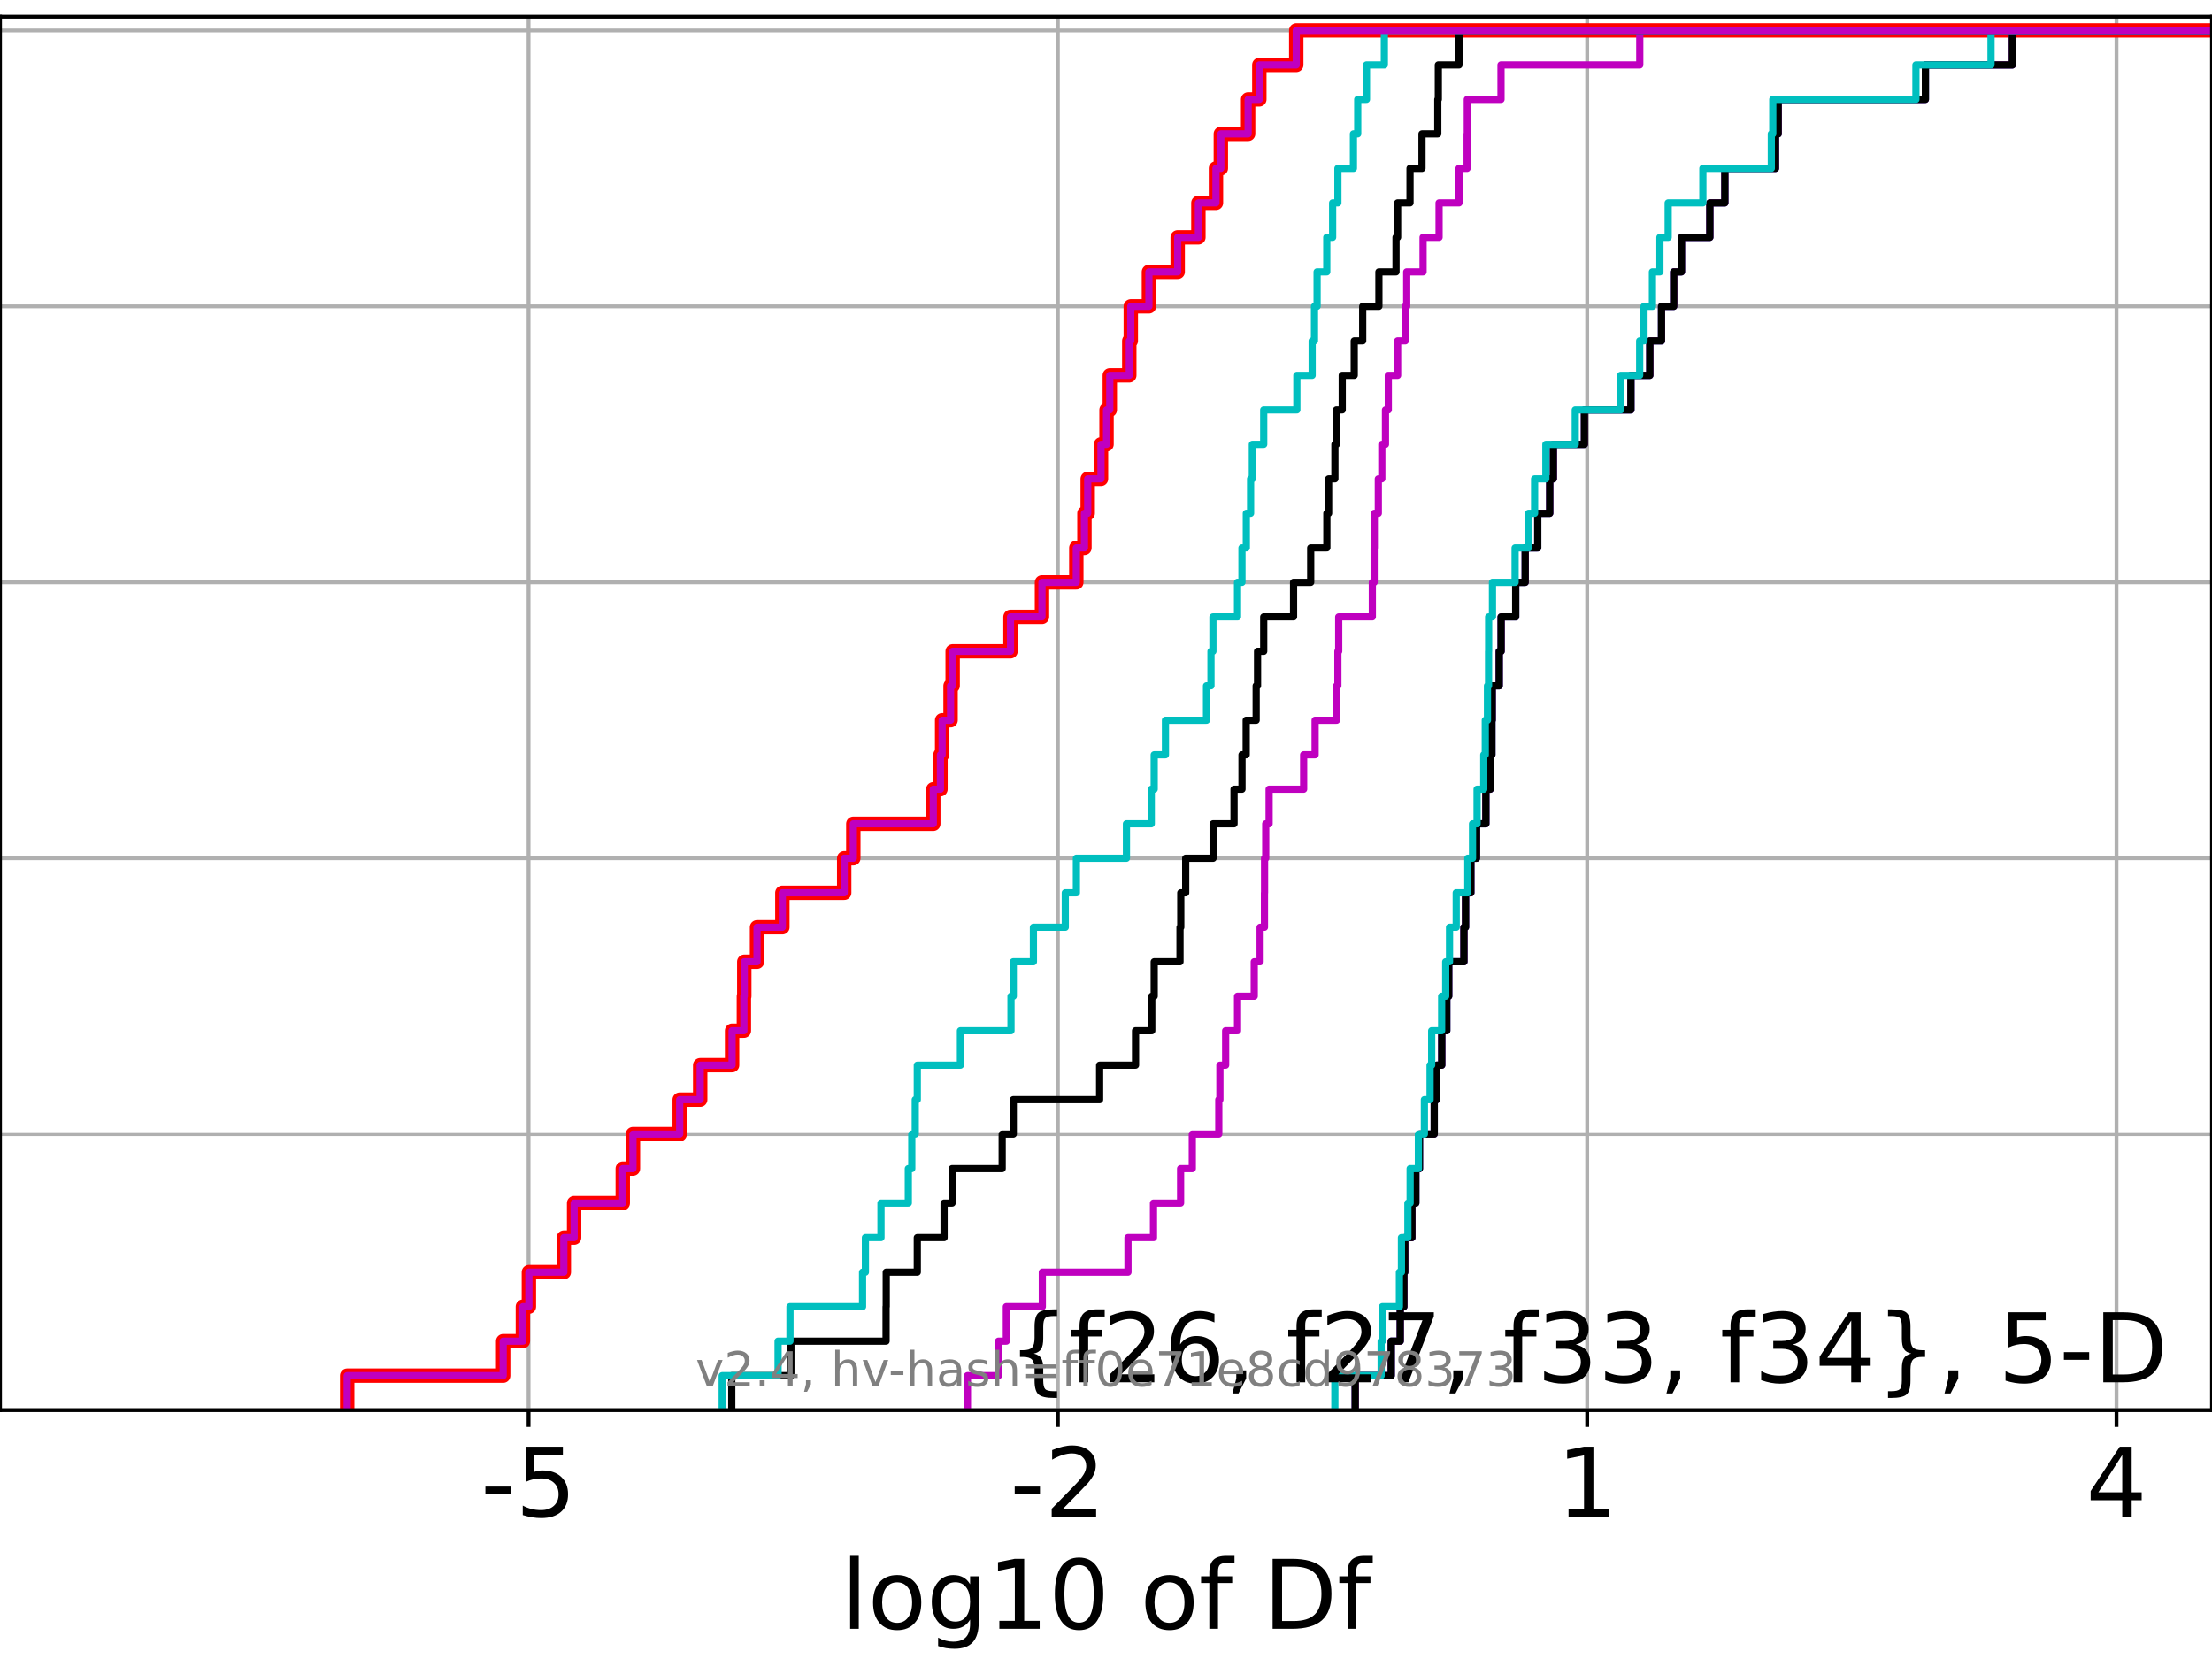 <?xml version="1.0" encoding="utf-8" standalone="no"?>
<!DOCTYPE svg PUBLIC "-//W3C//DTD SVG 1.1//EN"
  "http://www.w3.org/Graphics/SVG/1.1/DTD/svg11.dtd">
<!-- Created with matplotlib (https://matplotlib.org/) -->
<svg height="345.6pt" version="1.1" viewBox="0 0 460.8 345.6" width="460.8pt" xmlns="http://www.w3.org/2000/svg" xmlns:xlink="http://www.w3.org/1999/xlink">
 <defs>
  <style type="text/css">*{stroke-linecap:butt;stroke-linejoin:round;}</style>
 </defs>
 <g id="figure_1">
  <g id="patch_1">
   <path d="M 0 345.6 
L 460.8 345.6 
L 460.8 0 
L 0 0 
z
" style="fill:#ffffff;"/>
  </g>
  <g id="axes_1">
   <g id="patch_2">
    <path d="M 0 293.76 
L 460.8 293.76 
L 460.8 3.456 
L 0 3.456 
z
" style="fill:#ffffff;"/>
   </g>
   <g id="matplotlib.axis_1">
    <g id="xtick_1">
     <g id="line2d_1">
      <path clip-path="url(#pf3581e024d)" d="M 110.108 293.76 
L 110.108 3.456 
" style="fill:none;stroke:#b0b0b0;stroke-linecap:square;stroke-width:0.8;"/>
     </g>
     <g id="line2d_2">
      <defs>
       <path d="M 0 0 
L 0 3.5 
" id="m4e96d26219" style="stroke:#000000;stroke-width:0.8;"/>
      </defs>
      <g>
       <use style="stroke:#000000;stroke-width:0.8;" x="110.108" xlink:href="#m4e96d26219" y="293.76"/>
      </g>
     </g>
     <g id="text_1">
      <!-- -5 -->
      <g transform="translate(100.137 315.957)scale(0.2 -0.2)">
       <defs>
        <path d="M 4.891 31.391 
L 31.203 31.391 
L 31.203 23.391 
L 4.891 23.391 
z
" id="DejaVuSans-45"/>
        <path d="M 10.797 72.906 
L 49.516 72.906 
L 49.516 64.594 
L 19.828 64.594 
L 19.828 46.734 
Q 21.969 47.469 24.109 47.828 
Q 26.266 48.188 28.422 48.188 
Q 40.625 48.188 47.75 41.5 
Q 54.891 34.812 54.891 23.391 
Q 54.891 11.625 47.562 5.094 
Q 40.234 -1.422 26.906 -1.422 
Q 22.312 -1.422 17.547 -0.641 
Q 12.797 0.141 7.719 1.703 
L 7.719 11.625 
Q 12.109 9.234 16.797 8.062 
Q 21.484 6.891 26.703 6.891 
Q 35.156 6.891 40.078 11.328 
Q 45.016 15.766 45.016 23.391 
Q 45.016 31 40.078 35.438 
Q 35.156 39.891 26.703 39.891 
Q 22.75 39.891 18.812 39.016 
Q 14.891 38.141 10.797 36.281 
z
" id="DejaVuSans-53"/>
       </defs>
       <use xlink:href="#DejaVuSans-45"/>
       <use x="36.084" xlink:href="#DejaVuSans-53"/>
      </g>
     </g>
    </g>
    <g id="xtick_2">
     <g id="line2d_3">
      <path clip-path="url(#pf3581e024d)" d="M 220.374 293.76 
L 220.374 3.456 
" style="fill:none;stroke:#b0b0b0;stroke-linecap:square;stroke-width:0.8;"/>
     </g>
     <g id="line2d_4">
      <g>
       <use style="stroke:#000000;stroke-width:0.8;" x="220.374" xlink:href="#m4e96d26219" y="293.76"/>
      </g>
     </g>
     <g id="text_2">
      <!-- -2 -->
      <g transform="translate(210.404 315.957)scale(0.2 -0.2)">
       <defs>
        <path d="M 19.188 8.297 
L 53.609 8.297 
L 53.609 0 
L 7.328 0 
L 7.328 8.297 
Q 12.938 14.109 22.625 23.891 
Q 32.328 33.688 34.812 36.531 
Q 39.547 41.844 41.422 45.531 
Q 43.312 49.219 43.312 52.781 
Q 43.312 58.594 39.234 62.25 
Q 35.156 65.922 28.609 65.922 
Q 23.969 65.922 18.812 64.312 
Q 13.672 62.703 7.812 59.422 
L 7.812 69.391 
Q 13.766 71.781 18.938 73 
Q 24.125 74.219 28.422 74.219 
Q 39.75 74.219 46.484 68.547 
Q 53.219 62.891 53.219 53.422 
Q 53.219 48.922 51.531 44.891 
Q 49.859 40.875 45.406 35.406 
Q 44.188 33.984 37.641 27.219 
Q 31.109 20.453 19.188 8.297 
z
" id="DejaVuSans-50"/>
       </defs>
       <use xlink:href="#DejaVuSans-45"/>
       <use x="36.084" xlink:href="#DejaVuSans-50"/>
      </g>
     </g>
    </g>
    <g id="xtick_3">
     <g id="line2d_5">
      <path clip-path="url(#pf3581e024d)" d="M 330.64 293.76 
L 330.64 3.456 
" style="fill:none;stroke:#b0b0b0;stroke-linecap:square;stroke-width:0.8;"/>
     </g>
     <g id="line2d_6">
      <g>
       <use style="stroke:#000000;stroke-width:0.8;" x="330.64" xlink:href="#m4e96d26219" y="293.76"/>
      </g>
     </g>
     <g id="text_3">
      <!-- 1 -->
      <g transform="translate(324.278 315.957)scale(0.2 -0.2)">
       <defs>
        <path d="M 12.406 8.297 
L 28.516 8.297 
L 28.516 63.922 
L 10.984 60.406 
L 10.984 69.391 
L 28.422 72.906 
L 38.281 72.906 
L 38.281 8.297 
L 54.391 8.297 
L 54.391 0 
L 12.406 0 
z
" id="DejaVuSans-49"/>
       </defs>
       <use xlink:href="#DejaVuSans-49"/>
      </g>
     </g>
    </g>
    <g id="xtick_4">
     <g id="line2d_7">
      <path clip-path="url(#pf3581e024d)" d="M 440.907 293.76 
L 440.907 3.456 
" style="fill:none;stroke:#b0b0b0;stroke-linecap:square;stroke-width:0.8;"/>
     </g>
     <g id="line2d_8">
      <g>
       <use style="stroke:#000000;stroke-width:0.8;" x="440.907" xlink:href="#m4e96d26219" y="293.76"/>
      </g>
     </g>
     <g id="text_4">
      <!-- 4 -->
      <g transform="translate(434.544 315.957)scale(0.2 -0.2)">
       <defs>
        <path d="M 37.797 64.312 
L 12.891 25.391 
L 37.797 25.391 
z
M 35.203 72.906 
L 47.609 72.906 
L 47.609 25.391 
L 58.016 25.391 
L 58.016 17.188 
L 47.609 17.188 
L 47.609 0 
L 37.797 0 
L 37.797 17.188 
L 4.891 17.188 
L 4.891 26.703 
z
" id="DejaVuSans-52"/>
       </defs>
       <use xlink:href="#DejaVuSans-52"/>
      </g>
     </g>
    </g>
    <g id="text_5">
     <!-- log10 of Df -->
     <g transform="translate(175.214 339.313)scale(0.2 -0.2)">
      <defs>
       <path d="M 9.422 75.984 
L 18.406 75.984 
L 18.406 0 
L 9.422 0 
z
" id="DejaVuSans-108"/>
       <path d="M 30.609 48.391 
Q 23.391 48.391 19.188 42.75 
Q 14.984 37.109 14.984 27.297 
Q 14.984 17.484 19.156 11.844 
Q 23.344 6.203 30.609 6.203 
Q 37.797 6.203 41.984 11.859 
Q 46.188 17.531 46.188 27.297 
Q 46.188 37.016 41.984 42.703 
Q 37.797 48.391 30.609 48.391 
z
M 30.609 56 
Q 42.328 56 49.016 48.375 
Q 55.719 40.766 55.719 27.297 
Q 55.719 13.875 49.016 6.219 
Q 42.328 -1.422 30.609 -1.422 
Q 18.844 -1.422 12.172 6.219 
Q 5.516 13.875 5.516 27.297 
Q 5.516 40.766 12.172 48.375 
Q 18.844 56 30.609 56 
z
" id="DejaVuSans-111"/>
       <path d="M 45.406 27.984 
Q 45.406 37.75 41.375 43.109 
Q 37.359 48.484 30.078 48.484 
Q 22.859 48.484 18.828 43.109 
Q 14.797 37.75 14.797 27.984 
Q 14.797 18.266 18.828 12.891 
Q 22.859 7.516 30.078 7.516 
Q 37.359 7.516 41.375 12.891 
Q 45.406 18.266 45.406 27.984 
z
M 54.391 6.781 
Q 54.391 -7.172 48.188 -13.984 
Q 42 -20.797 29.203 -20.797 
Q 24.469 -20.797 20.266 -20.094 
Q 16.062 -19.391 12.109 -17.922 
L 12.109 -9.188 
Q 16.062 -11.328 19.922 -12.344 
Q 23.781 -13.375 27.781 -13.375 
Q 36.625 -13.375 41.016 -8.766 
Q 45.406 -4.156 45.406 5.172 
L 45.406 9.625 
Q 42.625 4.781 38.281 2.391 
Q 33.938 0 27.875 0 
Q 17.828 0 11.672 7.656 
Q 5.516 15.328 5.516 27.984 
Q 5.516 40.672 11.672 48.328 
Q 17.828 56 27.875 56 
Q 33.938 56 38.281 53.609 
Q 42.625 51.219 45.406 46.391 
L 45.406 54.688 
L 54.391 54.688 
z
" id="DejaVuSans-103"/>
       <path d="M 31.781 66.406 
Q 24.172 66.406 20.328 58.906 
Q 16.5 51.422 16.5 36.375 
Q 16.5 21.391 20.328 13.891 
Q 24.172 6.391 31.781 6.391 
Q 39.453 6.391 43.281 13.891 
Q 47.125 21.391 47.125 36.375 
Q 47.125 51.422 43.281 58.906 
Q 39.453 66.406 31.781 66.406 
z
M 31.781 74.219 
Q 44.047 74.219 50.516 64.516 
Q 56.984 54.828 56.984 36.375 
Q 56.984 17.969 50.516 8.266 
Q 44.047 -1.422 31.781 -1.422 
Q 19.531 -1.422 13.062 8.266 
Q 6.594 17.969 6.594 36.375 
Q 6.594 54.828 13.062 64.516 
Q 19.531 74.219 31.781 74.219 
z
" id="DejaVuSans-48"/>
       <path id="DejaVuSans-32"/>
       <path d="M 37.109 75.984 
L 37.109 68.5 
L 28.516 68.5 
Q 23.688 68.5 21.797 66.547 
Q 19.922 64.594 19.922 59.516 
L 19.922 54.688 
L 34.719 54.688 
L 34.719 47.703 
L 19.922 47.703 
L 19.922 0 
L 10.891 0 
L 10.891 47.703 
L 2.297 47.703 
L 2.297 54.688 
L 10.891 54.688 
L 10.891 58.5 
Q 10.891 67.625 15.141 71.797 
Q 19.391 75.984 28.609 75.984 
z
" id="DejaVuSans-102"/>
       <path d="M 19.672 64.797 
L 19.672 8.109 
L 31.594 8.109 
Q 46.688 8.109 53.688 14.938 
Q 60.688 21.781 60.688 36.531 
Q 60.688 51.172 53.688 57.984 
Q 46.688 64.797 31.594 64.797 
z
M 9.812 72.906 
L 30.078 72.906 
Q 51.266 72.906 61.172 64.094 
Q 71.094 55.281 71.094 36.531 
Q 71.094 17.672 61.125 8.828 
Q 51.172 0 30.078 0 
L 9.812 0 
z
" id="DejaVuSans-68"/>
      </defs>
      <use xlink:href="#DejaVuSans-108"/>
      <use x="27.783" xlink:href="#DejaVuSans-111"/>
      <use x="88.965" xlink:href="#DejaVuSans-103"/>
      <use x="152.441" xlink:href="#DejaVuSans-49"/>
      <use x="216.064" xlink:href="#DejaVuSans-48"/>
      <use x="279.688" xlink:href="#DejaVuSans-32"/>
      <use x="311.475" xlink:href="#DejaVuSans-111"/>
      <use x="372.656" xlink:href="#DejaVuSans-102"/>
      <use x="407.861" xlink:href="#DejaVuSans-32"/>
      <use x="439.648" xlink:href="#DejaVuSans-68"/>
      <use x="516.65" xlink:href="#DejaVuSans-102"/>
     </g>
    </g>
   </g>
   <g id="matplotlib.axis_2">
    <g id="ytick_1">
     <g id="line2d_9">
      <path clip-path="url(#pf3581e024d)" d="M 0 293.76 
L 460.8 293.76 
" style="fill:none;stroke:#b0b0b0;stroke-linecap:square;stroke-width:0.8;"/>
     </g>
     <g id="line2d_10">
      <defs>
       <path d="M 0 0 
L -3.5 0 
" id="mf802e62b45" style="stroke:#000000;stroke-width:0.8;"/>
      </defs>
      <g>
       <use style="stroke:#000000;stroke-width:0.8;" x="0" xlink:href="#mf802e62b45" y="293.76"/>
      </g>
     </g>
    </g>
    <g id="ytick_2">
     <g id="line2d_11">
      <path clip-path="url(#pf3581e024d)" d="M 0 236.274 
L 460.8 236.274 
" style="fill:none;stroke:#b0b0b0;stroke-linecap:square;stroke-width:0.8;"/>
     </g>
     <g id="line2d_12">
      <g>
       <use style="stroke:#000000;stroke-width:0.8;" x="0" xlink:href="#mf802e62b45" y="236.274"/>
      </g>
     </g>
    </g>
    <g id="ytick_3">
     <g id="line2d_13">
      <path clip-path="url(#pf3581e024d)" d="M 0 178.788 
L 460.8 178.788 
" style="fill:none;stroke:#b0b0b0;stroke-linecap:square;stroke-width:0.8;"/>
     </g>
     <g id="line2d_14">
      <g>
       <use style="stroke:#000000;stroke-width:0.8;" x="0" xlink:href="#mf802e62b45" y="178.788"/>
      </g>
     </g>
    </g>
    <g id="ytick_4">
     <g id="line2d_15">
      <path clip-path="url(#pf3581e024d)" d="M 0 121.302 
L 460.8 121.302 
" style="fill:none;stroke:#b0b0b0;stroke-linecap:square;stroke-width:0.8;"/>
     </g>
     <g id="line2d_16">
      <g>
       <use style="stroke:#000000;stroke-width:0.8;" x="0" xlink:href="#mf802e62b45" y="121.302"/>
      </g>
     </g>
    </g>
    <g id="ytick_5">
     <g id="line2d_17">
      <path clip-path="url(#pf3581e024d)" d="M 0 63.816 
L 460.8 63.816 
" style="fill:none;stroke:#b0b0b0;stroke-linecap:square;stroke-width:0.8;"/>
     </g>
     <g id="line2d_18">
      <g>
       <use style="stroke:#000000;stroke-width:0.8;" x="0" xlink:href="#mf802e62b45" y="63.816"/>
      </g>
     </g>
    </g>
    <g id="ytick_6">
     <g id="line2d_19">
      <path clip-path="url(#pf3581e024d)" d="M 0 6.33 
L 460.8 6.33 
" style="fill:none;stroke:#b0b0b0;stroke-linecap:square;stroke-width:0.8;"/>
     </g>
     <g id="line2d_20">
      <g>
       <use style="stroke:#000000;stroke-width:0.8;" x="0" xlink:href="#mf802e62b45" y="6.33"/>
      </g>
     </g>
    </g>
   </g>
   <g id="line2d_21">
    <path clip-path="url(#pf3581e024d)" d="M 72.319 293.76 
L 72.319 286.574 
L 104.82 286.574 
L 104.82 279.389 
L 108.923 279.389 
L 108.923 272.203 
L 110.175 272.203 
L 110.175 265.017 
L 117.456 265.017 
L 117.456 257.831 
L 119.598 257.831 
L 119.598 250.646 
L 129.73 250.646 
L 129.73 243.46 
L 131.854 243.46 
L 131.854 236.274 
L 141.59 236.274 
L 141.59 229.088 
L 145.862 229.088 
L 145.862 221.903 
L 152.507 221.903 
L 152.507 214.717 
L 154.965 214.717 
L 154.965 207.531 
L 155.047 207.531 
L 155.047 200.345 
L 157.7 200.345 
L 157.7 193.16 
L 162.979 193.16 
L 162.979 185.974 
L 175.861 185.974 
L 175.861 178.788 
L 177.761 178.788 
L 177.761 171.602 
L 194.422 171.602 
L 194.422 164.417 
L 195.913 164.417 
L 195.913 157.231 
L 196.264 157.231 
L 196.264 150.045 
L 198.021 150.045 
L 198.021 142.859 
L 198.455 142.859 
L 198.455 135.674 
L 210.503 135.674 
L 210.503 128.488 
L 217.063 128.488 
L 217.063 121.302 
L 224.215 121.302 
L 224.215 114.116 
L 225.909 114.116 
L 225.909 106.931 
L 226.588 106.931 
L 226.588 99.745 
L 229.358 99.745 
L 229.358 92.559 
L 230.511 92.559 
L 230.511 85.373 
L 231.19 85.373 
L 231.19 78.188 
L 235.249 78.188 
L 235.249 71.002 
L 235.564 71.002 
L 235.564 63.816 
L 239.341 63.816 
L 239.341 56.63 
L 245.333 56.63 
L 245.333 49.445 
L 249.647 49.445 
L 249.647 42.259 
L 253.307 42.259 
L 253.307 35.073 
L 254.322 35.073 
L 254.322 27.888 
L 260.008 27.888 
L 260.008 20.702 
L 262.34 20.702 
L 262.34 13.516 
L 270.031 13.516 
L 270.031 6.33 
L 270.031 6.33 
L 270.031 6.33 
L 460.8 6.33 
" style="fill:none;stroke:#ff0000;stroke-linecap:square;stroke-width:3;"/>
   </g>
   <g id="line2d_22">
    <path clip-path="url(#pf3581e024d)" d="M 282.317 293.76 
L 282.317 286.574 
L 289.813 286.574 
L 289.813 279.389 
L 291.696 279.389 
L 291.696 272.203 
L 292.455 272.203 
L 292.455 265.017 
L 292.644 265.017 
L 292.644 257.831 
L 294.13 257.831 
L 294.13 250.646 
L 294.939 250.646 
L 294.939 243.46 
L 295.696 243.46 
L 295.696 236.274 
L 298.778 236.274 
L 298.778 229.088 
L 299.288 229.088 
L 299.288 221.903 
L 300.343 221.903 
L 300.343 214.717 
L 301.386 214.717 
L 301.386 207.531 
L 301.791 207.531 
L 301.791 200.345 
L 304.963 200.345 
L 304.963 193.16 
L 305.298 193.16 
L 305.298 185.974 
L 306.402 185.974 
L 306.402 178.788 
L 307.586 178.788 
L 307.586 171.602 
L 309.53 171.602 
L 309.53 164.417 
L 310.452 164.417 
L 310.452 157.231 
L 310.784 157.231 
L 310.784 150.045 
L 310.853 150.045 
L 310.853 142.859 
L 312.307 142.859 
L 312.307 135.674 
L 312.708 135.674 
L 312.708 128.488 
L 315.749 128.488 
L 315.749 121.302 
L 317.729 121.302 
L 317.729 114.116 
L 320.343 114.116 
L 320.343 106.931 
L 322.835 106.931 
L 322.835 99.745 
L 323.591 99.745 
L 323.591 92.559 
L 330.068 92.559 
L 330.068 85.373 
L 339.747 85.373 
L 339.747 78.188 
L 343.686 78.188 
L 343.686 71.002 
L 346.123 71.002 
L 346.123 63.816 
L 348.668 63.816 
L 348.668 56.63 
L 350.274 56.63 
L 350.274 49.445 
L 356.192 49.445 
L 356.192 42.259 
L 359.319 42.259 
L 359.319 35.073 
L 369.866 35.073 
L 369.866 27.888 
L 370.428 27.888 
L 370.428 20.702 
L 401.096 20.702 
L 401.096 13.516 
L 419.217 13.516 
L 419.217 6.33 
L 419.217 6.33 
L 419.217 6.33 
L 460.8 6.33 
" style="fill:none;stroke:#00bfbf;stroke-linecap:square;stroke-width:1.5;"/>
   </g>
   <g id="line2d_23">
    <path clip-path="url(#pf3581e024d)" d="M 282.317 293.76 
L 282.317 286.574 
L 289.813 286.574 
L 289.813 279.389 
L 291.696 279.389 
L 291.696 272.203 
L 292.455 272.203 
L 292.455 265.017 
L 292.644 265.017 
L 292.644 257.831 
L 294.13 257.831 
L 294.13 250.646 
L 294.939 250.646 
L 294.939 243.46 
L 295.696 243.46 
L 295.696 236.274 
L 298.778 236.274 
L 298.778 229.088 
L 299.288 229.088 
L 299.288 221.903 
L 300.343 221.903 
L 300.343 214.717 
L 301.386 214.717 
L 301.386 207.531 
L 301.791 207.531 
L 301.791 200.345 
L 304.963 200.345 
L 304.963 193.16 
L 305.298 193.16 
L 305.298 185.974 
L 306.402 185.974 
L 306.402 178.788 
L 307.586 178.788 
L 307.586 171.602 
L 309.53 171.602 
L 309.53 164.417 
L 310.452 164.417 
L 310.452 157.231 
L 310.784 157.231 
L 310.784 150.045 
L 310.853 150.045 
L 310.853 142.859 
L 312.307 142.859 
L 312.307 135.674 
L 312.708 135.674 
L 312.708 128.488 
L 315.749 128.488 
L 315.749 121.302 
L 317.729 121.302 
L 317.729 114.116 
L 320.343 114.116 
L 320.343 106.931 
L 322.835 106.931 
L 322.835 99.745 
L 323.591 99.745 
L 323.591 92.559 
L 330.068 92.559 
L 330.068 85.373 
L 339.747 85.373 
L 339.747 78.188 
L 343.686 78.188 
L 343.686 71.002 
L 346.123 71.002 
L 346.123 63.816 
L 348.668 63.816 
L 348.668 56.63 
L 350.274 56.63 
L 350.274 49.445 
L 356.192 49.445 
L 356.192 42.259 
L 359.319 42.259 
L 359.319 35.073 
L 369.866 35.073 
L 369.866 27.888 
L 370.428 27.888 
L 370.428 20.702 
L 401.096 20.702 
L 401.096 13.516 
L 419.217 13.516 
L 419.217 6.33 
L 419.217 6.33 
L 419.217 6.33 
L 460.8 6.33 
" style="fill:none;stroke:#bf00bf;stroke-linecap:square;stroke-width:1.5;"/>
   </g>
   <g id="line2d_24">
    <path clip-path="url(#pf3581e024d)" d="M 282.317 293.76 
L 282.317 286.574 
L 289.813 286.574 
L 289.813 279.389 
L 291.696 279.389 
L 291.696 272.203 
L 292.455 272.203 
L 292.455 265.017 
L 292.644 265.017 
L 292.644 257.831 
L 294.13 257.831 
L 294.13 250.646 
L 294.939 250.646 
L 294.939 243.46 
L 295.696 243.46 
L 295.696 236.274 
L 298.778 236.274 
L 298.778 229.088 
L 299.288 229.088 
L 299.288 221.903 
L 300.343 221.903 
L 300.343 214.717 
L 301.386 214.717 
L 301.386 207.531 
L 301.791 207.531 
L 301.791 200.345 
L 304.962 200.345 
L 304.962 193.16 
L 305.298 193.16 
L 305.298 185.974 
L 306.402 185.974 
L 306.402 178.788 
L 307.586 178.788 
L 307.586 171.602 
L 309.53 171.602 
L 309.53 164.417 
L 310.452 164.417 
L 310.452 157.231 
L 310.784 157.231 
L 310.784 150.045 
L 310.853 150.045 
L 310.853 142.859 
L 312.307 142.859 
L 312.307 135.674 
L 312.708 135.674 
L 312.708 128.488 
L 315.748 128.488 
L 315.748 121.302 
L 317.729 121.302 
L 317.729 114.116 
L 320.343 114.116 
L 320.343 106.931 
L 322.834 106.931 
L 322.834 99.745 
L 323.59 99.745 
L 323.59 92.559 
L 330.068 92.559 
L 330.068 85.373 
L 339.746 85.373 
L 339.746 78.188 
L 343.686 78.188 
L 343.686 71.002 
L 346.123 71.002 
L 346.123 63.816 
L 348.668 63.816 
L 348.668 56.63 
L 350.274 56.63 
L 350.274 49.445 
L 356.192 49.445 
L 356.192 42.259 
L 359.319 42.259 
L 359.319 35.073 
L 369.866 35.073 
L 369.866 27.888 
L 370.428 27.888 
L 370.428 20.702 
L 401.096 20.702 
L 401.096 13.516 
L 419.217 13.516 
L 419.217 6.33 
L 419.217 6.33 
L 419.217 6.33 
L 460.8 6.33 
" style="fill:none;stroke:#000000;stroke-linecap:square;stroke-width:1.5;"/>
   </g>
   <g id="line2d_25">
    <path clip-path="url(#pf3581e024d)" d="M 278.075 293.76 
L 278.075 286.574 
L 287.718 286.574 
L 287.718 279.389 
L 287.976 279.389 
L 287.976 272.203 
L 291.517 272.203 
L 291.517 265.017 
L 291.946 265.017 
L 291.946 257.831 
L 293.288 257.831 
L 293.288 250.646 
L 293.757 250.646 
L 293.757 243.46 
L 295.475 243.46 
L 295.475 236.274 
L 296.724 236.274 
L 296.724 229.088 
L 297.909 229.088 
L 297.909 221.903 
L 298.245 221.903 
L 298.245 214.717 
L 300.321 214.717 
L 300.321 207.531 
L 301.166 207.531 
L 301.166 200.345 
L 301.961 200.345 
L 301.961 193.16 
L 303.356 193.16 
L 303.356 185.974 
L 305.773 185.974 
L 305.773 178.788 
L 306.753 178.788 
L 306.753 171.602 
L 307.702 171.602 
L 307.702 164.417 
L 309.094 164.417 
L 309.094 157.231 
L 309.409 157.231 
L 309.409 150.045 
L 309.867 150.045 
L 309.867 142.859 
L 310.093 142.859 
L 310.093 135.674 
L 310.111 135.674 
L 310.111 128.488 
L 310.909 128.488 
L 310.909 121.302 
L 315.625 121.302 
L 315.625 114.116 
L 318.428 114.116 
L 318.428 106.931 
L 319.687 106.931 
L 319.687 99.745 
L 322.032 99.745 
L 322.032 92.559 
L 328.154 92.559 
L 328.154 85.373 
L 337.608 85.373 
L 337.608 78.188 
L 341.576 78.188 
L 341.576 71.002 
L 342.477 71.002 
L 342.477 63.816 
L 344.228 63.816 
L 344.228 56.63 
L 345.789 56.63 
L 345.789 49.445 
L 347.51 49.445 
L 347.51 42.259 
L 354.741 42.259 
L 354.741 35.073 
L 368.999 35.073 
L 368.999 27.888 
L 369.304 27.888 
L 369.304 20.702 
L 399.124 20.702 
L 399.124 13.516 
L 414.766 13.516 
L 414.766 6.33 
L 414.766 6.33 
L 414.766 6.33 
L 460.8 6.33 
" style="fill:none;stroke:#00bfbf;stroke-linecap:square;stroke-width:1.5;"/>
   </g>
   <g id="line2d_26">
    <path clip-path="url(#pf3581e024d)" d="M 201.537 293.76 
L 201.537 286.574 
L 208.006 286.574 
L 208.006 279.389 
L 209.639 279.389 
L 209.639 272.203 
L 217.136 272.203 
L 217.136 265.017 
L 234.982 265.017 
L 234.982 257.831 
L 240.29 257.831 
L 240.29 250.646 
L 245.94 250.646 
L 245.94 243.46 
L 248.377 243.46 
L 248.377 236.274 
L 253.896 236.274 
L 253.896 229.088 
L 254.128 229.088 
L 254.128 221.903 
L 255.324 221.903 
L 255.324 214.717 
L 257.797 214.717 
L 257.797 207.531 
L 261.279 207.531 
L 261.279 200.345 
L 262.497 200.345 
L 262.497 193.16 
L 263.407 193.16 
L 263.407 185.974 
L 263.428 185.974 
L 263.428 178.788 
L 263.673 178.788 
L 263.673 171.602 
L 264.377 171.602 
L 264.377 164.417 
L 271.572 164.417 
L 271.572 157.231 
L 273.96 157.231 
L 273.96 150.045 
L 278.437 150.045 
L 278.437 142.859 
L 278.703 142.859 
L 278.703 135.674 
L 278.876 135.674 
L 278.876 128.488 
L 285.883 128.488 
L 285.883 121.302 
L 286.258 121.302 
L 286.258 114.116 
L 286.296 114.116 
L 286.296 106.931 
L 287.129 106.931 
L 287.129 99.745 
L 287.861 99.745 
L 287.861 92.559 
L 288.618 92.559 
L 288.618 85.373 
L 289.209 85.373 
L 289.209 78.188 
L 291.15 78.188 
L 291.15 71.002 
L 292.751 71.002 
L 292.751 63.816 
L 293.043 63.816 
L 293.043 56.63 
L 296.452 56.63 
L 296.452 49.445 
L 299.786 49.445 
L 299.786 42.259 
L 303.939 42.259 
L 303.939 35.073 
L 305.625 35.073 
L 305.625 27.888 
L 305.663 27.888 
L 305.663 20.702 
L 312.687 20.702 
L 312.687 13.516 
L 341.596 13.516 
L 341.596 6.33 
L 341.596 6.33 
L 341.596 6.33 
L 460.8 6.33 
" style="fill:none;stroke:#bf00bf;stroke-linecap:square;stroke-width:1.5;"/>
   </g>
   <g id="line2d_27">
    <path clip-path="url(#pf3581e024d)" d="M 152.438 293.76 
L 152.438 286.574 
L 164.758 286.574 
L 164.758 279.389 
L 184.585 279.389 
L 184.585 272.203 
L 184.618 272.203 
L 184.618 265.017 
L 191.089 265.017 
L 191.089 257.831 
L 196.668 257.831 
L 196.668 250.646 
L 198.344 250.646 
L 198.344 243.46 
L 208.772 243.46 
L 208.772 236.274 
L 211.087 236.274 
L 211.087 229.088 
L 229.068 229.088 
L 229.068 221.903 
L 236.555 221.903 
L 236.555 214.717 
L 239.938 214.717 
L 239.938 207.531 
L 240.442 207.531 
L 240.442 200.345 
L 245.816 200.345 
L 245.816 193.16 
L 245.977 193.16 
L 245.977 185.974 
L 247.001 185.974 
L 247.001 178.788 
L 252.713 178.788 
L 252.713 171.602 
L 257.073 171.602 
L 257.073 164.417 
L 258.732 164.417 
L 258.732 157.231 
L 259.603 157.231 
L 259.603 150.045 
L 261.68 150.045 
L 261.68 142.859 
L 261.97 142.859 
L 261.97 135.674 
L 263.254 135.674 
L 263.254 128.488 
L 269.472 128.488 
L 269.472 121.302 
L 273.043 121.302 
L 273.043 114.116 
L 276.41 114.116 
L 276.41 106.931 
L 276.777 106.931 
L 276.777 99.745 
L 278.085 99.745 
L 278.085 92.559 
L 278.401 92.559 
L 278.401 85.373 
L 279.612 85.373 
L 279.612 78.188 
L 282.111 78.188 
L 282.111 71.002 
L 283.875 71.002 
L 283.875 63.816 
L 287.251 63.816 
L 287.251 56.63 
L 290.816 56.63 
L 290.816 49.445 
L 291.149 49.445 
L 291.149 42.259 
L 293.735 42.259 
L 293.735 35.073 
L 296.226 35.073 
L 296.226 27.888 
L 299.518 27.888 
L 299.518 20.702 
L 299.63 20.702 
L 299.63 13.516 
L 303.939 13.516 
L 303.939 6.33 
L 303.939 6.33 
L 303.939 6.33 
L 460.8 6.33 
" style="fill:none;stroke:#000000;stroke-linecap:square;stroke-width:1.5;"/>
   </g>
   <g id="line2d_28">
    <path clip-path="url(#pf3581e024d)" d="M 150.445 293.76 
L 150.445 286.574 
L 162.085 286.574 
L 162.085 279.389 
L 164.567 279.389 
L 164.567 272.203 
L 179.686 272.203 
L 179.686 265.017 
L 180.279 265.017 
L 180.279 257.831 
L 183.524 257.831 
L 183.524 250.646 
L 189.219 250.646 
L 189.219 243.46 
L 189.942 243.46 
L 189.942 236.274 
L 190.664 236.274 
L 190.664 229.088 
L 191.089 229.088 
L 191.089 221.903 
L 200.074 221.903 
L 200.074 214.717 
L 210.607 214.717 
L 210.607 207.531 
L 211.087 207.531 
L 211.087 200.345 
L 215.28 200.345 
L 215.28 193.16 
L 221.918 193.16 
L 221.918 185.974 
L 224.23 185.974 
L 224.23 178.788 
L 234.66 178.788 
L 234.66 171.602 
L 239.833 171.602 
L 239.833 164.417 
L 240.441 164.417 
L 240.441 157.231 
L 242.784 157.231 
L 242.784 150.045 
L 251.336 150.045 
L 251.336 142.859 
L 252.268 142.859 
L 252.268 135.674 
L 252.677 135.674 
L 252.677 128.488 
L 257.794 128.488 
L 257.794 121.302 
L 258.723 121.302 
L 258.723 114.116 
L 259.631 114.116 
L 259.631 106.931 
L 260.521 106.931 
L 260.521 99.745 
L 260.884 99.745 
L 260.884 92.559 
L 263.254 92.559 
L 263.254 85.373 
L 270.16 85.373 
L 270.16 78.188 
L 273.348 78.188 
L 273.348 71.002 
L 273.829 71.002 
L 273.829 63.816 
L 274.376 63.816 
L 274.376 56.63 
L 276.393 56.63 
L 276.393 49.445 
L 277.611 49.445 
L 277.611 42.259 
L 278.708 42.259 
L 278.708 35.073 
L 281.942 35.073 
L 281.942 27.888 
L 282.839 27.888 
L 282.839 20.702 
L 284.665 20.702 
L 284.665 13.516 
L 288.384 13.516 
L 288.384 6.33 
L 288.384 6.33 
L 288.384 6.33 
L 460.8 6.33 
" style="fill:none;stroke:#00bfbf;stroke-linecap:square;stroke-width:1.5;"/>
   </g>
   <g id="line2d_29">
    <path clip-path="url(#pf3581e024d)" d="M 72.319 293.76 
L 72.319 286.574 
L 104.82 286.574 
L 104.82 279.389 
L 108.923 279.389 
L 108.923 272.203 
L 110.175 272.203 
L 110.175 265.017 
L 117.456 265.017 
L 117.456 257.831 
L 119.598 257.831 
L 119.598 250.646 
L 129.73 250.646 
L 129.73 243.46 
L 131.854 243.46 
L 131.854 236.274 
L 141.59 236.274 
L 141.59 229.088 
L 145.862 229.088 
L 145.862 221.903 
L 152.507 221.903 
L 152.507 214.717 
L 154.965 214.717 
L 154.965 207.531 
L 155.047 207.531 
L 155.047 200.345 
L 157.7 200.345 
L 157.7 193.16 
L 162.979 193.16 
L 162.979 185.974 
L 175.861 185.974 
L 175.861 178.788 
L 177.761 178.788 
L 177.761 171.602 
L 194.422 171.602 
L 194.422 164.417 
L 195.913 164.417 
L 195.913 157.231 
L 196.264 157.231 
L 196.264 150.045 
L 198.021 150.045 
L 198.021 142.859 
L 198.455 142.859 
L 198.455 135.674 
L 210.503 135.674 
L 210.503 128.488 
L 217.063 128.488 
L 217.063 121.302 
L 224.215 121.302 
L 224.215 114.116 
L 225.909 114.116 
L 225.909 106.931 
L 226.588 106.931 
L 226.588 99.745 
L 229.358 99.745 
L 229.358 92.559 
L 230.511 92.559 
L 230.511 85.373 
L 231.19 85.373 
L 231.19 78.188 
L 235.249 78.188 
L 235.249 71.002 
L 235.564 71.002 
L 235.564 63.816 
L 239.341 63.816 
L 239.341 56.63 
L 245.333 56.63 
L 245.333 49.445 
L 249.647 49.445 
L 249.647 42.259 
L 253.307 42.259 
L 253.307 35.073 
L 254.322 35.073 
L 254.322 27.888 
L 260.008 27.888 
L 260.008 20.702 
L 262.34 20.702 
L 262.34 13.516 
L 270.031 13.516 
L 270.031 6.33 
L 270.031 6.33 
L 270.031 6.33 
L 460.8 6.33 
" style="fill:none;stroke:#bf00bf;stroke-linecap:square;stroke-width:1.5;"/>
   </g>
   <g id="patch_3">
    <path d="M 0 293.76 
L 0 3.456 
" style="fill:none;stroke:#000000;stroke-linecap:square;stroke-linejoin:miter;stroke-width:0.8;"/>
   </g>
   <g id="patch_4">
    <path d="M 460.8 293.76 
L 460.8 3.456 
" style="fill:none;stroke:#000000;stroke-linecap:square;stroke-linejoin:miter;stroke-width:0.8;"/>
   </g>
   <g id="patch_5">
    <path d="M 0 293.76 
L 460.8 293.76 
" style="fill:none;stroke:#000000;stroke-linecap:square;stroke-linejoin:miter;stroke-width:0.8;"/>
   </g>
   <g id="patch_6">
    <path d="M 0 3.456 
L 460.8 3.456 
" style="fill:none;stroke:#000000;stroke-linecap:square;stroke-linejoin:miter;stroke-width:0.8;"/>
   </g>
   <g id="text_6">
    <!-- {f26, f27, f33, f34}, 5-D -->
    <g transform="translate(209.981 287.954)scale(0.2 -0.2)">
     <defs>
      <path d="M 51.125 -9.281 
L 51.125 -16.312 
L 48.094 -16.312 
Q 35.938 -16.312 31.812 -12.688 
Q 27.688 -9.078 27.688 1.703 
L 27.688 13.375 
Q 27.688 20.75 25.047 23.578 
Q 22.406 26.422 15.484 26.422 
L 12.5 26.422 
L 12.5 33.406 
L 15.484 33.406 
Q 22.469 33.406 25.078 36.203 
Q 27.688 39.016 27.688 46.297 
L 27.688 58.016 
Q 27.688 68.797 31.812 72.391 
Q 35.938 75.984 48.094 75.984 
L 51.125 75.984 
L 51.125 69 
L 47.797 69 
Q 40.922 69 38.812 66.844 
Q 36.719 64.703 36.719 57.812 
L 36.719 45.703 
Q 36.719 38.031 34.5 34.562 
Q 32.281 31.109 26.906 29.891 
Q 32.328 28.562 34.516 25.094 
Q 36.719 21.625 36.719 14.016 
L 36.719 1.906 
Q 36.719 -4.984 38.812 -7.125 
Q 40.922 -9.281 47.797 -9.281 
z
" id="DejaVuSans-123"/>
      <path d="M 33.016 40.375 
Q 26.375 40.375 22.484 35.828 
Q 18.609 31.297 18.609 23.391 
Q 18.609 15.531 22.484 10.953 
Q 26.375 6.391 33.016 6.391 
Q 39.656 6.391 43.531 10.953 
Q 47.406 15.531 47.406 23.391 
Q 47.406 31.297 43.531 35.828 
Q 39.656 40.375 33.016 40.375 
z
M 52.594 71.297 
L 52.594 62.312 
Q 48.875 64.062 45.094 64.984 
Q 41.312 65.922 37.594 65.922 
Q 27.828 65.922 22.672 59.328 
Q 17.531 52.734 16.797 39.406 
Q 19.672 43.656 24.016 45.922 
Q 28.375 48.188 33.594 48.188 
Q 44.578 48.188 50.953 41.516 
Q 57.328 34.859 57.328 23.391 
Q 57.328 12.156 50.688 5.359 
Q 44.047 -1.422 33.016 -1.422 
Q 20.359 -1.422 13.672 8.266 
Q 6.984 17.969 6.984 36.375 
Q 6.984 53.656 15.188 63.938 
Q 23.391 74.219 37.203 74.219 
Q 40.922 74.219 44.703 73.484 
Q 48.484 72.75 52.594 71.297 
z
" id="DejaVuSans-54"/>
      <path d="M 11.719 12.406 
L 22.016 12.406 
L 22.016 4 
L 14.016 -11.625 
L 7.719 -11.625 
L 11.719 4 
z
" id="DejaVuSans-44"/>
      <path d="M 8.203 72.906 
L 55.078 72.906 
L 55.078 68.703 
L 28.609 0 
L 18.312 0 
L 43.219 64.594 
L 8.203 64.594 
z
" id="DejaVuSans-55"/>
      <path d="M 40.578 39.312 
Q 47.656 37.797 51.625 33 
Q 55.609 28.219 55.609 21.188 
Q 55.609 10.406 48.188 4.484 
Q 40.766 -1.422 27.094 -1.422 
Q 22.516 -1.422 17.656 -0.516 
Q 12.797 0.391 7.625 2.203 
L 7.625 11.719 
Q 11.719 9.328 16.594 8.109 
Q 21.484 6.891 26.812 6.891 
Q 36.078 6.891 40.938 10.547 
Q 45.797 14.203 45.797 21.188 
Q 45.797 27.641 41.281 31.266 
Q 36.766 34.906 28.719 34.906 
L 20.219 34.906 
L 20.219 43.016 
L 29.109 43.016 
Q 36.375 43.016 40.234 45.922 
Q 44.094 48.828 44.094 54.297 
Q 44.094 59.906 40.109 62.906 
Q 36.141 65.922 28.719 65.922 
Q 24.656 65.922 20.016 65.031 
Q 15.375 64.156 9.812 62.312 
L 9.812 71.094 
Q 15.438 72.656 20.344 73.438 
Q 25.25 74.219 29.594 74.219 
Q 40.828 74.219 47.359 69.109 
Q 53.906 64.016 53.906 55.328 
Q 53.906 49.266 50.438 45.094 
Q 46.969 40.922 40.578 39.312 
z
" id="DejaVuSans-51"/>
      <path d="M 12.5 -9.281 
L 15.922 -9.281 
Q 22.75 -9.281 24.828 -7.172 
Q 26.906 -5.078 26.906 1.906 
L 26.906 14.016 
Q 26.906 21.625 29.094 25.094 
Q 31.297 28.562 36.719 29.891 
Q 31.297 31.109 29.094 34.562 
Q 26.906 38.031 26.906 45.703 
L 26.906 57.812 
Q 26.906 64.75 24.828 66.875 
Q 22.75 69 15.922 69 
L 12.5 69 
L 12.5 75.984 
L 15.578 75.984 
Q 27.734 75.984 31.812 72.391 
Q 35.891 68.797 35.891 58.016 
L 35.891 46.297 
Q 35.891 39.016 38.516 36.203 
Q 41.156 33.406 48.094 33.406 
L 51.125 33.406 
L 51.125 26.422 
L 48.094 26.422 
Q 41.156 26.422 38.516 23.578 
Q 35.891 20.75 35.891 13.375 
L 35.891 1.703 
Q 35.891 -9.078 31.812 -12.688 
Q 27.734 -16.312 15.578 -16.312 
L 12.5 -16.312 
z
" id="DejaVuSans-125"/>
     </defs>
     <use xlink:href="#DejaVuSans-123"/>
     <use x="63.623" xlink:href="#DejaVuSans-102"/>
     <use x="98.828" xlink:href="#DejaVuSans-50"/>
     <use x="162.451" xlink:href="#DejaVuSans-54"/>
     <use x="226.074" xlink:href="#DejaVuSans-44"/>
     <use x="257.861" xlink:href="#DejaVuSans-32"/>
     <use x="289.648" xlink:href="#DejaVuSans-102"/>
     <use x="324.854" xlink:href="#DejaVuSans-50"/>
     <use x="388.477" xlink:href="#DejaVuSans-55"/>
     <use x="452.1" xlink:href="#DejaVuSans-44"/>
     <use x="483.887" xlink:href="#DejaVuSans-32"/>
     <use x="515.674" xlink:href="#DejaVuSans-102"/>
     <use x="550.879" xlink:href="#DejaVuSans-51"/>
     <use x="614.502" xlink:href="#DejaVuSans-51"/>
     <use x="678.125" xlink:href="#DejaVuSans-44"/>
     <use x="709.912" xlink:href="#DejaVuSans-32"/>
     <use x="741.699" xlink:href="#DejaVuSans-102"/>
     <use x="776.904" xlink:href="#DejaVuSans-51"/>
     <use x="840.527" xlink:href="#DejaVuSans-52"/>
     <use x="904.15" xlink:href="#DejaVuSans-125"/>
     <use x="967.773" xlink:href="#DejaVuSans-44"/>
     <use x="999.561" xlink:href="#DejaVuSans-32"/>
     <use x="1031.348" xlink:href="#DejaVuSans-53"/>
     <use x="1094.971" xlink:href="#DejaVuSans-45"/>
     <use x="1131.055" xlink:href="#DejaVuSans-68"/>
    </g>
   </g>
   <g id="text_7">
    <!-- v2.4, hv-hash=ff0e71e8cd978373 -->
    <g style="fill:#808080;" transform="translate(144.905 288.777)scale(0.1 -0.1)">
     <defs>
      <path d="M 2.984 54.688 
L 12.5 54.688 
L 29.594 8.797 
L 46.688 54.688 
L 56.203 54.688 
L 35.688 0 
L 23.484 0 
z
" id="DejaVuSans-118"/>
      <path d="M 10.688 12.406 
L 21 12.406 
L 21 0 
L 10.688 0 
z
" id="DejaVuSans-46"/>
      <path d="M 54.891 33.016 
L 54.891 0 
L 45.906 0 
L 45.906 32.719 
Q 45.906 40.484 42.875 44.328 
Q 39.844 48.188 33.797 48.188 
Q 26.516 48.188 22.312 43.547 
Q 18.109 38.922 18.109 30.906 
L 18.109 0 
L 9.078 0 
L 9.078 75.984 
L 18.109 75.984 
L 18.109 46.188 
Q 21.344 51.125 25.703 53.562 
Q 30.078 56 35.797 56 
Q 45.219 56 50.047 50.172 
Q 54.891 44.344 54.891 33.016 
z
" id="DejaVuSans-104"/>
      <path d="M 34.281 27.484 
Q 23.391 27.484 19.188 25 
Q 14.984 22.516 14.984 16.5 
Q 14.984 11.719 18.141 8.906 
Q 21.297 6.109 26.703 6.109 
Q 34.188 6.109 38.703 11.406 
Q 43.219 16.703 43.219 25.484 
L 43.219 27.484 
z
M 52.203 31.203 
L 52.203 0 
L 43.219 0 
L 43.219 8.297 
Q 40.141 3.328 35.547 0.953 
Q 30.953 -1.422 24.312 -1.422 
Q 15.922 -1.422 10.953 3.297 
Q 6 8.016 6 15.922 
Q 6 25.141 12.172 29.828 
Q 18.359 34.516 30.609 34.516 
L 43.219 34.516 
L 43.219 35.406 
Q 43.219 41.609 39.141 45 
Q 35.062 48.391 27.688 48.391 
Q 23 48.391 18.547 47.266 
Q 14.109 46.141 10.016 43.891 
L 10.016 52.203 
Q 14.938 54.109 19.578 55.047 
Q 24.219 56 28.609 56 
Q 40.484 56 46.344 49.844 
Q 52.203 43.703 52.203 31.203 
z
" id="DejaVuSans-97"/>
      <path d="M 44.281 53.078 
L 44.281 44.578 
Q 40.484 46.531 36.375 47.5 
Q 32.281 48.484 27.875 48.484 
Q 21.188 48.484 17.844 46.438 
Q 14.5 44.391 14.5 40.281 
Q 14.5 37.156 16.891 35.375 
Q 19.281 33.594 26.516 31.984 
L 29.594 31.297 
Q 39.156 29.25 43.188 25.516 
Q 47.219 21.781 47.219 15.094 
Q 47.219 7.469 41.188 3.016 
Q 35.156 -1.422 24.609 -1.422 
Q 20.219 -1.422 15.453 -0.562 
Q 10.688 0.297 5.422 2 
L 5.422 11.281 
Q 10.406 8.688 15.234 7.391 
Q 20.062 6.109 24.812 6.109 
Q 31.156 6.109 34.562 8.281 
Q 37.984 10.453 37.984 14.406 
Q 37.984 18.062 35.516 20.016 
Q 33.062 21.969 24.703 23.781 
L 21.578 24.516 
Q 13.234 26.266 9.516 29.906 
Q 5.812 33.547 5.812 39.891 
Q 5.812 47.609 11.281 51.797 
Q 16.75 56 26.812 56 
Q 31.781 56 36.172 55.266 
Q 40.578 54.547 44.281 53.078 
z
" id="DejaVuSans-115"/>
      <path d="M 10.594 45.406 
L 73.188 45.406 
L 73.188 37.203 
L 10.594 37.203 
z
M 10.594 25.484 
L 73.188 25.484 
L 73.188 17.188 
L 10.594 17.188 
z
" id="DejaVuSans-61"/>
      <path d="M 56.203 29.594 
L 56.203 25.203 
L 14.891 25.203 
Q 15.484 15.922 20.484 11.062 
Q 25.484 6.203 34.422 6.203 
Q 39.594 6.203 44.453 7.469 
Q 49.312 8.734 54.109 11.281 
L 54.109 2.781 
Q 49.266 0.734 44.188 -0.344 
Q 39.109 -1.422 33.891 -1.422 
Q 20.797 -1.422 13.156 6.188 
Q 5.516 13.812 5.516 26.812 
Q 5.516 40.234 12.766 48.109 
Q 20.016 56 32.328 56 
Q 43.359 56 49.781 48.891 
Q 56.203 41.797 56.203 29.594 
z
M 47.219 32.234 
Q 47.125 39.594 43.094 43.984 
Q 39.062 48.391 32.422 48.391 
Q 24.906 48.391 20.391 44.141 
Q 15.875 39.891 15.188 32.172 
z
" id="DejaVuSans-101"/>
      <path d="M 31.781 34.625 
Q 24.75 34.625 20.719 30.859 
Q 16.703 27.094 16.703 20.516 
Q 16.703 13.922 20.719 10.156 
Q 24.75 6.391 31.781 6.391 
Q 38.812 6.391 42.859 10.172 
Q 46.922 13.969 46.922 20.516 
Q 46.922 27.094 42.891 30.859 
Q 38.875 34.625 31.781 34.625 
z
M 21.922 38.812 
Q 15.578 40.375 12.031 44.719 
Q 8.5 49.078 8.5 55.328 
Q 8.5 64.062 14.719 69.141 
Q 20.953 74.219 31.781 74.219 
Q 42.672 74.219 48.875 69.141 
Q 55.078 64.062 55.078 55.328 
Q 55.078 49.078 51.531 44.719 
Q 48 40.375 41.703 38.812 
Q 48.828 37.156 52.797 32.312 
Q 56.781 27.484 56.781 20.516 
Q 56.781 9.906 50.312 4.234 
Q 43.844 -1.422 31.781 -1.422 
Q 19.734 -1.422 13.25 4.234 
Q 6.781 9.906 6.781 20.516 
Q 6.781 27.484 10.781 32.312 
Q 14.797 37.156 21.922 38.812 
z
M 18.312 54.391 
Q 18.312 48.734 21.844 45.562 
Q 25.391 42.391 31.781 42.391 
Q 38.141 42.391 41.719 45.562 
Q 45.312 48.734 45.312 54.391 
Q 45.312 60.062 41.719 63.234 
Q 38.141 66.406 31.781 66.406 
Q 25.391 66.406 21.844 63.234 
Q 18.312 60.062 18.312 54.391 
z
" id="DejaVuSans-56"/>
      <path d="M 48.781 52.594 
L 48.781 44.188 
Q 44.969 46.297 41.141 47.344 
Q 37.312 48.391 33.406 48.391 
Q 24.656 48.391 19.812 42.844 
Q 14.984 37.312 14.984 27.297 
Q 14.984 17.281 19.812 11.734 
Q 24.656 6.203 33.406 6.203 
Q 37.312 6.203 41.141 7.25 
Q 44.969 8.297 48.781 10.406 
L 48.781 2.094 
Q 45.016 0.344 40.984 -0.531 
Q 36.969 -1.422 32.422 -1.422 
Q 20.062 -1.422 12.781 6.344 
Q 5.516 14.109 5.516 27.297 
Q 5.516 40.672 12.859 48.328 
Q 20.219 56 33.016 56 
Q 37.156 56 41.109 55.141 
Q 45.062 54.297 48.781 52.594 
z
" id="DejaVuSans-99"/>
      <path d="M 45.406 46.391 
L 45.406 75.984 
L 54.391 75.984 
L 54.391 0 
L 45.406 0 
L 45.406 8.203 
Q 42.578 3.328 38.25 0.953 
Q 33.938 -1.422 27.875 -1.422 
Q 17.969 -1.422 11.734 6.484 
Q 5.516 14.406 5.516 27.297 
Q 5.516 40.188 11.734 48.094 
Q 17.969 56 27.875 56 
Q 33.938 56 38.25 53.625 
Q 42.578 51.266 45.406 46.391 
z
M 14.797 27.297 
Q 14.797 17.391 18.875 11.75 
Q 22.953 6.109 30.078 6.109 
Q 37.203 6.109 41.297 11.75 
Q 45.406 17.391 45.406 27.297 
Q 45.406 37.203 41.297 42.844 
Q 37.203 48.484 30.078 48.484 
Q 22.953 48.484 18.875 42.844 
Q 14.797 37.203 14.797 27.297 
z
" id="DejaVuSans-100"/>
      <path d="M 10.984 1.516 
L 10.984 10.5 
Q 14.703 8.734 18.5 7.812 
Q 22.312 6.891 25.984 6.891 
Q 35.75 6.891 40.891 13.453 
Q 46.047 20.016 46.781 33.406 
Q 43.953 29.203 39.594 26.953 
Q 35.25 24.703 29.984 24.703 
Q 19.047 24.703 12.672 31.312 
Q 6.297 37.938 6.297 49.422 
Q 6.297 60.641 12.938 67.422 
Q 19.578 74.219 30.609 74.219 
Q 43.266 74.219 49.922 64.516 
Q 56.594 54.828 56.594 36.375 
Q 56.594 19.141 48.406 8.859 
Q 40.234 -1.422 26.422 -1.422 
Q 22.703 -1.422 18.891 -0.688 
Q 15.094 0.047 10.984 1.516 
z
M 30.609 32.422 
Q 37.25 32.422 41.125 36.953 
Q 45.016 41.5 45.016 49.422 
Q 45.016 57.281 41.125 61.844 
Q 37.25 66.406 30.609 66.406 
Q 23.969 66.406 20.094 61.844 
Q 16.219 57.281 16.219 49.422 
Q 16.219 41.5 20.094 36.953 
Q 23.969 32.422 30.609 32.422 
z
" id="DejaVuSans-57"/>
     </defs>
     <use xlink:href="#DejaVuSans-118"/>
     <use x="59.18" xlink:href="#DejaVuSans-50"/>
     <use x="122.803" xlink:href="#DejaVuSans-46"/>
     <use x="154.59" xlink:href="#DejaVuSans-52"/>
     <use x="218.213" xlink:href="#DejaVuSans-44"/>
     <use x="250" xlink:href="#DejaVuSans-32"/>
     <use x="281.787" xlink:href="#DejaVuSans-104"/>
     <use x="345.166" xlink:href="#DejaVuSans-118"/>
     <use x="401.721" xlink:href="#DejaVuSans-45"/>
     <use x="437.805" xlink:href="#DejaVuSans-104"/>
     <use x="501.184" xlink:href="#DejaVuSans-97"/>
     <use x="562.463" xlink:href="#DejaVuSans-115"/>
     <use x="614.562" xlink:href="#DejaVuSans-104"/>
     <use x="677.941" xlink:href="#DejaVuSans-61"/>
     <use x="761.73" xlink:href="#DejaVuSans-102"/>
     <use x="796.936" xlink:href="#DejaVuSans-102"/>
     <use x="832.141" xlink:href="#DejaVuSans-48"/>
     <use x="895.764" xlink:href="#DejaVuSans-101"/>
     <use x="957.287" xlink:href="#DejaVuSans-55"/>
     <use x="1020.91" xlink:href="#DejaVuSans-49"/>
     <use x="1084.533" xlink:href="#DejaVuSans-101"/>
     <use x="1146.057" xlink:href="#DejaVuSans-56"/>
     <use x="1209.68" xlink:href="#DejaVuSans-99"/>
     <use x="1264.66" xlink:href="#DejaVuSans-100"/>
     <use x="1328.137" xlink:href="#DejaVuSans-57"/>
     <use x="1391.76" xlink:href="#DejaVuSans-55"/>
     <use x="1455.383" xlink:href="#DejaVuSans-56"/>
     <use x="1519.006" xlink:href="#DejaVuSans-51"/>
     <use x="1582.629" xlink:href="#DejaVuSans-55"/>
     <use x="1646.252" xlink:href="#DejaVuSans-51"/>
    </g>
   </g>
  </g>
 </g>
 <defs>
  <clipPath id="pf3581e024d">
   <rect height="290.304" width="460.8" x="0" y="3.456"/>
  </clipPath>
 </defs>
</svg>
